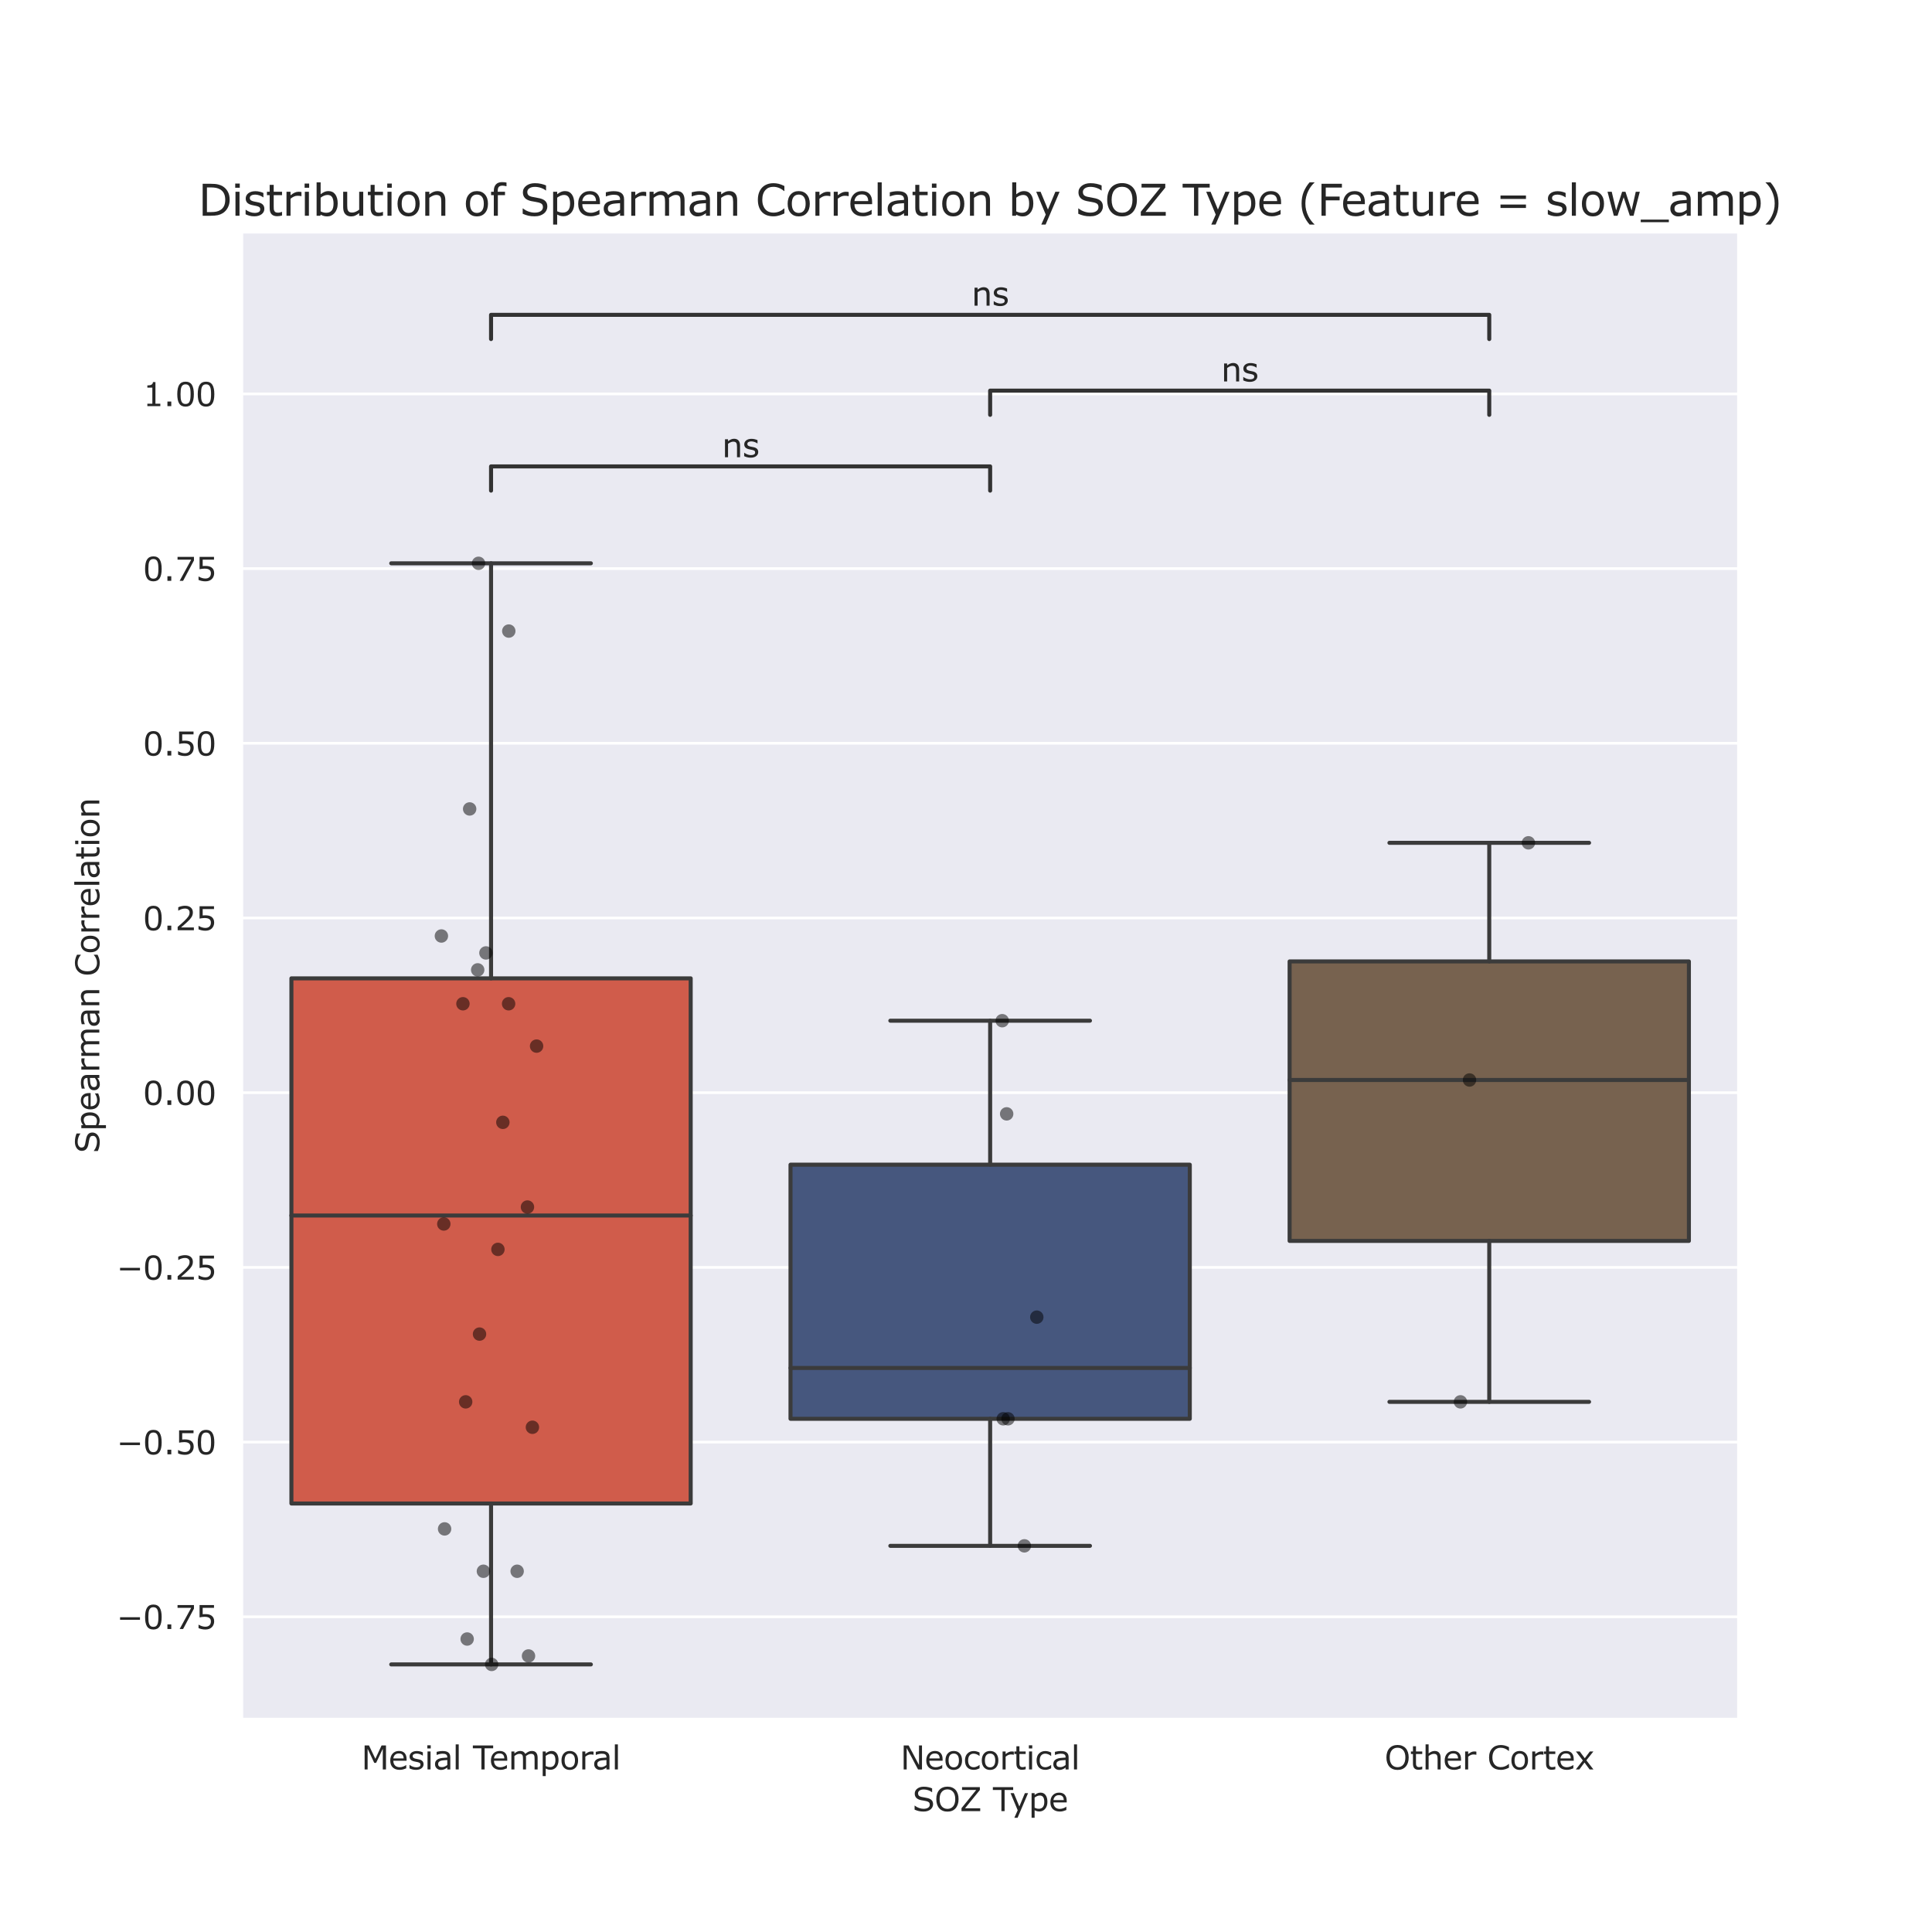 <?xml version="1.0" encoding="utf-8" standalone="no"?>
<!DOCTYPE svg PUBLIC "-//W3C//DTD SVG 1.1//EN"
  "http://www.w3.org/Graphics/SVG/1.1/DTD/svg11.dtd">
<svg xmlns:xlink="http://www.w3.org/1999/xlink" width="720pt" height="720pt" viewBox="0 0 720 720" xmlns="http://www.w3.org/2000/svg" version="1.1">
 <defs>
  <style type="text/css">*{stroke-linejoin: round; stroke-linecap: butt}</style>
 </defs>
 <g id="figure_1">
  <g id="patch_1">
   <path d="M 0 720 
L 720 720 
L 720 0 
L 0 0 
z
" style="fill: #ffffff"/>
  </g>
  <g id="axes_1">
   <g id="patch_2">
    <path d="M 90 640.8 
L 648 640.8 
L 648 86.4 
L 90 86.4 
z
" style="fill: #eaeaf2"/>
   </g>
   <g id="matplotlib.axis_1">
    <g id="xtick_1">
     <g id="text_1">
      <!-- Mesial Temporal -->
      <g style="fill: #262626" transform="translate(134.689 659.418) scale(0.12 -0.12)">
       <defs>
        <path id="Verdana-4d" d="M 4769 0 
L 4150 0 
L 4150 4009 
L 2856 1281 
L 2488 1281 
L 1203 4009 
L 1203 0 
L 625 0 
L 625 4653 
L 1469 4653 
L 2709 2063 
L 3909 4653 
L 4769 4653 
L 4769 0 
z
" transform="scale(0.016)"/>
        <path id="Verdana-65" d="M 3500 1684 
L 928 1684 
Q 928 1363 1025 1123 
Q 1122 884 1291 731 
Q 1453 581 1676 506 
Q 1900 431 2169 431 
Q 2525 431 2886 573 
Q 3247 716 3400 853 
L 3431 853 
L 3431 213 
Q 3134 88 2825 3 
Q 2516 -81 2175 -81 
Q 1306 -81 818 389 
Q 331 859 331 1725 
Q 331 2581 798 3084 
Q 1266 3588 2028 3588 
Q 2734 3588 3117 3175 
Q 3500 2763 3500 2003 
L 3500 1684 
z
M 2928 2134 
Q 2925 2597 2695 2850 
Q 2466 3103 1997 3103 
Q 1525 3103 1245 2825 
Q 966 2547 928 2134 
L 2928 2134 
z
" transform="scale(0.016)"/>
        <path id="Verdana-73" d="M 3072 1006 
Q 3072 528 2676 222 
Q 2281 -84 1597 -84 
Q 1209 -84 886 8 
Q 563 100 344 209 
L 344 869 
L 375 869 
Q 653 659 993 536 
Q 1334 413 1647 413 
Q 2034 413 2253 538 
Q 2472 663 2472 931 
Q 2472 1138 2353 1244 
Q 2234 1350 1897 1425 
Q 1772 1453 1570 1490 
Q 1369 1528 1203 1572 
Q 744 1694 551 1930 
Q 359 2166 359 2509 
Q 359 2725 448 2915 
Q 538 3106 719 3256 
Q 894 3403 1164 3489 
Q 1434 3575 1769 3575 
Q 2081 3575 2401 3498 
Q 2722 3422 2934 3313 
L 2934 2684 
L 2903 2684 
Q 2678 2850 2356 2964 
Q 2034 3078 1725 3078 
Q 1403 3078 1181 2954 
Q 959 2831 959 2588 
Q 959 2372 1094 2263 
Q 1225 2153 1519 2084 
Q 1681 2047 1882 2009 
Q 2084 1972 2219 1941 
Q 2628 1847 2850 1619 
Q 3072 1388 3072 1006 
z
" transform="scale(0.016)"/>
        <path id="Verdana-69" d="M 1209 4075 
L 547 4075 
L 547 4684 
L 1209 4684 
L 1209 4075 
z
M 1172 0 
L 584 0 
L 584 3491 
L 1172 3491 
L 1172 0 
z
" transform="scale(0.016)"/>
        <path id="Verdana-61" d="M 3291 0 
L 2706 0 
L 2706 372 
Q 2628 319 2495 223 
Q 2363 128 2238 72 
Q 2091 0 1900 -48 
Q 1709 -97 1453 -97 
Q 981 -97 653 215 
Q 325 528 325 1013 
Q 325 1409 495 1654 
Q 666 1900 981 2041 
Q 1300 2181 1747 2231 
Q 2194 2281 2706 2306 
L 2706 2397 
Q 2706 2597 2636 2728 
Q 2566 2859 2434 2934 
Q 2309 3006 2134 3031 
Q 1959 3056 1769 3056 
Q 1538 3056 1253 2995 
Q 969 2934 666 2819 
L 634 2819 
L 634 3416 
Q 806 3463 1131 3519 
Q 1456 3575 1772 3575 
Q 2141 3575 2414 3514 
Q 2688 3453 2888 3306 
Q 3084 3163 3187 2934 
Q 3291 2706 3291 2369 
L 3291 0 
z
M 2706 859 
L 2706 1831 
Q 2438 1816 2073 1784 
Q 1709 1753 1497 1694 
Q 1244 1622 1087 1470 
Q 931 1319 931 1053 
Q 931 753 1112 601 
Q 1294 450 1666 450 
Q 1975 450 2231 570 
Q 2488 691 2706 859 
z
" transform="scale(0.016)"/>
        <path id="Verdana-6c" d="M 1172 0 
L 584 0 
L 584 4863 
L 1172 4863 
L 1172 0 
z
" transform="scale(0.016)"/>
        <path id="Verdana-20" transform="scale(0.016)"/>
        <path id="Verdana-54" d="M 3944 4103 
L 2281 4103 
L 2281 0 
L 1663 0 
L 1663 4103 
L 0 4103 
L 0 4653 
L 3944 4653 
L 3944 4103 
z
" transform="scale(0.016)"/>
        <path id="Verdana-6d" d="M 5672 0 
L 5084 0 
L 5084 1988 
Q 5084 2213 5064 2422 
Q 5044 2631 4978 2756 
Q 4906 2891 4772 2959 
Q 4638 3028 4384 3028 
Q 4138 3028 3891 2904 
Q 3644 2781 3397 2591 
Q 3406 2519 3412 2423 
Q 3419 2328 3419 2234 
L 3419 0 
L 2831 0 
L 2831 1988 
Q 2831 2219 2811 2426 
Q 2791 2634 2725 2759 
Q 2653 2894 2518 2961 
Q 2384 3028 2131 3028 
Q 1891 3028 1648 2909 
Q 1406 2791 1166 2606 
L 1166 0 
L 578 0 
L 578 3491 
L 1166 3491 
L 1166 3103 
Q 1441 3331 1714 3459 
Q 1988 3588 2297 3588 
Q 2653 3588 2901 3438 
Q 3150 3288 3272 3022 
Q 3628 3322 3922 3455 
Q 4216 3588 4550 3588 
Q 5125 3588 5398 3239 
Q 5672 2891 5672 2266 
L 5672 0 
z
" transform="scale(0.016)"/>
        <path id="Verdana-70" d="M 3650 1788 
Q 3650 1363 3528 1011 
Q 3406 659 3184 416 
Q 2978 184 2698 57 
Q 2419 -69 2106 -69 
Q 1834 -69 1614 -9 
Q 1394 50 1166 175 
L 1166 -1288 
L 578 -1288 
L 578 3491 
L 1166 3491 
L 1166 3125 
Q 1400 3322 1692 3455 
Q 1984 3588 2316 3588 
Q 2947 3588 3298 3111 
Q 3650 2634 3650 1788 
z
M 3044 1772 
Q 3044 2403 2828 2715 
Q 2613 3028 2166 3028 
Q 1913 3028 1656 2918 
Q 1400 2809 1166 2631 
L 1166 653 
Q 1416 541 1595 500 
Q 1775 459 2003 459 
Q 2494 459 2769 790 
Q 3044 1122 3044 1772 
z
" transform="scale(0.016)"/>
        <path id="Verdana-6f" d="M 3553 1744 
Q 3553 891 3115 397 
Q 2678 -97 1944 -97 
Q 1203 -97 767 397 
Q 331 891 331 1744 
Q 331 2597 767 3092 
Q 1203 3588 1944 3588 
Q 2678 3588 3115 3092 
Q 3553 2597 3553 1744 
z
M 2947 1744 
Q 2947 2422 2681 2751 
Q 2416 3081 1944 3081 
Q 1466 3081 1202 2751 
Q 938 2422 938 1744 
Q 938 1088 1203 748 
Q 1469 409 1944 409 
Q 2413 409 2680 745 
Q 2947 1081 2947 1744 
z
" transform="scale(0.016)"/>
        <path id="Verdana-72" d="M 2756 2850 
L 2725 2850 
Q 2594 2881 2470 2895 
Q 2347 2909 2178 2909 
Q 1906 2909 1653 2789 
Q 1400 2669 1166 2478 
L 1166 0 
L 578 0 
L 578 3491 
L 1166 3491 
L 1166 2975 
Q 1516 3256 1783 3373 
Q 2050 3491 2328 3491 
Q 2481 3491 2550 3483 
Q 2619 3475 2756 3453 
L 2756 2850 
z
" transform="scale(0.016)"/>
       </defs>
       <use xlink:href="#Verdana-4d"/>
       <use xlink:href="#Verdana-65" x="84.277"/>
       <use xlink:href="#Verdana-73" x="143.848"/>
       <use xlink:href="#Verdana-69" x="195.947"/>
       <use xlink:href="#Verdana-61" x="223.389"/>
       <use xlink:href="#Verdana-6c" x="283.447"/>
       <use xlink:href="#Verdana-20" x="310.889"/>
       <use xlink:href="#Verdana-54" x="346.045"/>
       <use xlink:href="#Verdana-65" x="396.916"/>
       <use xlink:href="#Verdana-6d" x="456.486"/>
       <use xlink:href="#Verdana-70" x="553.752"/>
       <use xlink:href="#Verdana-6f" x="616.057"/>
       <use xlink:href="#Verdana-72" x="676.75"/>
       <use xlink:href="#Verdana-61" x="717.676"/>
       <use xlink:href="#Verdana-6c" x="777.734"/>
      </g>
     </g>
    </g>
    <g id="xtick_2">
     <g id="text_2">
      <!-- Neocortical -->
      <g style="fill: #262626" transform="translate(335.582 659.418) scale(0.12 -0.12)">
       <defs>
        <path id="Verdana-4e" d="M 4175 0 
L 3409 0 
L 1203 4163 
L 1203 0 
L 625 0 
L 625 4653 
L 1584 4653 
L 3597 853 
L 3597 4653 
L 4175 4653 
L 4175 0 
z
" transform="scale(0.016)"/>
        <path id="Verdana-63" d="M 3159 219 
Q 2866 78 2602 0 
Q 2338 -78 2041 -78 
Q 1663 -78 1347 33 
Q 1031 144 806 369 
Q 578 594 453 937 
Q 328 1281 328 1741 
Q 328 2597 798 3084 
Q 1269 3572 2041 3572 
Q 2341 3572 2630 3487 
Q 2919 3403 3159 3281 
L 3159 2628 
L 3128 2628 
Q 2859 2838 2573 2950 
Q 2288 3063 2016 3063 
Q 1516 3063 1227 2727 
Q 938 2391 938 1741 
Q 938 1109 1220 770 
Q 1503 431 2016 431 
Q 2194 431 2378 478 
Q 2563 525 2709 600 
Q 2838 666 2950 739 
Q 3063 813 3128 866 
L 3159 866 
L 3159 219 
z
" transform="scale(0.016)"/>
        <path id="Verdana-74" d="M 2391 31 
Q 2225 -13 2029 -41 
Q 1834 -69 1681 -69 
Q 1147 -69 869 218 
Q 591 506 591 1141 
L 591 2997 
L 194 2997 
L 194 3491 
L 591 3491 
L 591 4494 
L 1178 4494 
L 1178 3491 
L 2391 3491 
L 2391 2997 
L 1178 2997 
L 1178 1406 
Q 1178 1131 1190 976 
Q 1203 822 1278 688 
Q 1347 563 1467 505 
Q 1588 447 1834 447 
Q 1978 447 2134 489 
Q 2291 531 2359 559 
L 2391 559 
L 2391 31 
z
" transform="scale(0.016)"/>
       </defs>
       <use xlink:href="#Verdana-4e"/>
       <use xlink:href="#Verdana-65" x="74.805"/>
       <use xlink:href="#Verdana-6f" x="134.375"/>
       <use xlink:href="#Verdana-63" x="195.068"/>
       <use xlink:href="#Verdana-6f" x="247.168"/>
       <use xlink:href="#Verdana-72" x="307.861"/>
       <use xlink:href="#Verdana-74" x="350.537"/>
       <use xlink:href="#Verdana-69" x="389.941"/>
       <use xlink:href="#Verdana-63" x="417.383"/>
       <use xlink:href="#Verdana-61" x="469.482"/>
       <use xlink:href="#Verdana-6c" x="529.541"/>
      </g>
     </g>
    </g>
    <g id="xtick_3">
     <g id="text_3">
      <!-- Other Cortex -->
      <g style="fill: #262626" transform="translate(515.99 659.418) scale(0.12 -0.12)">
       <defs>
        <path id="Verdana-4f" d="M 4094 4119 
Q 4378 3806 4529 3353 
Q 4681 2900 4681 2325 
Q 4681 1750 4526 1295 
Q 4372 841 4094 538 
Q 3806 222 3414 62 
Q 3022 -97 2519 -97 
Q 2028 -97 1626 65 
Q 1225 228 944 538 
Q 663 847 511 1297 
Q 359 1747 359 2325 
Q 359 2894 509 3345 
Q 659 3797 947 4119 
Q 1222 4425 1630 4587 
Q 2038 4750 2519 4750 
Q 3019 4750 3417 4586 
Q 3816 4422 4094 4119 
z
M 4038 2325 
Q 4038 3231 3631 3723 
Q 3225 4216 2522 4216 
Q 1813 4216 1408 3723 
Q 1003 3231 1003 2325 
Q 1003 1409 1415 923 
Q 1828 438 2522 438 
Q 3216 438 3627 923 
Q 4038 1409 4038 2325 
z
" transform="scale(0.016)"/>
        <path id="Verdana-68" d="M 3497 0 
L 2909 0 
L 2909 1988 
Q 2909 2228 2881 2439 
Q 2853 2650 2778 2769 
Q 2700 2900 2553 2964 
Q 2406 3028 2172 3028 
Q 1931 3028 1668 2909 
Q 1406 2791 1166 2606 
L 1166 0 
L 578 0 
L 578 4863 
L 1166 4863 
L 1166 3103 
Q 1441 3331 1734 3459 
Q 2028 3588 2338 3588 
Q 2903 3588 3200 3247 
Q 3497 2906 3497 2266 
L 3497 0 
z
" transform="scale(0.016)"/>
        <path id="Verdana-43" d="M 4219 338 
Q 4047 263 3908 197 
Q 3769 131 3544 59 
Q 3353 0 3129 -42 
Q 2906 -84 2638 -84 
Q 2131 -84 1717 58 
Q 1303 200 997 503 
Q 697 800 528 1258 
Q 359 1716 359 2322 
Q 359 2897 521 3350 
Q 684 3803 991 4116 
Q 1288 4419 1708 4578 
Q 2128 4738 2641 4738 
Q 3016 4738 3389 4647 
Q 3763 4556 4219 4328 
L 4219 3594 
L 4172 3594 
Q 3788 3916 3409 4062 
Q 3031 4209 2600 4209 
Q 2247 4209 1964 4095 
Q 1681 3981 1459 3741 
Q 1244 3506 1123 3148 
Q 1003 2791 1003 2322 
Q 1003 1831 1136 1478 
Q 1269 1125 1478 903 
Q 1697 672 1989 561 
Q 2281 450 2606 450 
Q 3053 450 3443 603 
Q 3834 756 4175 1063 
L 4219 1063 
L 4219 338 
z
" transform="scale(0.016)"/>
        <path id="Verdana-78" d="M 3600 0 
L 2859 0 
L 1869 1341 
L 872 0 
L 188 0 
L 1550 1741 
L 200 3491 
L 941 3491 
L 1925 2172 
L 2913 3491 
L 3600 3491 
L 2228 1772 
L 3600 0 
z
" transform="scale(0.016)"/>
       </defs>
       <use xlink:href="#Verdana-4f"/>
       <use xlink:href="#Verdana-74" x="78.711"/>
       <use xlink:href="#Verdana-68" x="118.115"/>
       <use xlink:href="#Verdana-65" x="181.396"/>
       <use xlink:href="#Verdana-72" x="240.967"/>
       <use xlink:href="#Verdana-20" x="283.643"/>
       <use xlink:href="#Verdana-43" x="318.799"/>
       <use xlink:href="#Verdana-6f" x="388.623"/>
       <use xlink:href="#Verdana-72" x="449.316"/>
       <use xlink:href="#Verdana-74" x="491.992"/>
       <use xlink:href="#Verdana-65" x="531.396"/>
       <use xlink:href="#Verdana-78" x="590.967"/>
      </g>
     </g>
    </g>
    <g id="text_4">
     <!-- SOZ Type -->
     <g style="fill: #262626" transform="translate(340.039 674.951) scale(0.12 -0.12)">
      <defs>
       <path id="Verdana-53" d="M 4006 1328 
Q 4006 1056 3879 790 
Q 3753 525 3525 341 
Q 3275 141 2942 28 
Q 2609 -84 2141 -84 
Q 1638 -84 1236 9 
Q 834 103 419 288 
L 419 1063 
L 463 1063 
Q 816 769 1278 609 
Q 1741 450 2147 450 
Q 2722 450 3042 665 
Q 3363 881 3363 1241 
Q 3363 1550 3211 1697 
Q 3059 1844 2750 1925 
Q 2516 1988 2242 2028 
Q 1969 2069 1663 2131 
Q 1044 2263 745 2580 
Q 447 2897 447 3406 
Q 447 3991 940 4364 
Q 1434 4738 2194 4738 
Q 2684 4738 3093 4644 
Q 3503 4550 3819 4413 
L 3819 3681 
L 3775 3681 
Q 3509 3906 3076 4054 
Q 2644 4203 2191 4203 
Q 1694 4203 1392 3997 
Q 1091 3791 1091 3466 
Q 1091 3175 1241 3009 
Q 1391 2844 1769 2756 
Q 1969 2713 2337 2650 
Q 2706 2588 2963 2522 
Q 3481 2384 3743 2106 
Q 4006 1828 4006 1328 
z
" transform="scale(0.016)"/>
       <path id="Verdana-5a" d="M 4025 0 
L 394 0 
L 394 575 
L 3247 4103 
L 500 4103 
L 500 4653 
L 3956 4653 
L 3956 4094 
L 1075 550 
L 4025 550 
L 4025 0 
z
" transform="scale(0.016)"/>
       <path id="Verdana-79" d="M 3597 3491 
L 1559 -1288 
L 931 -1288 
L 1581 169 
L 191 3491 
L 828 3491 
L 1900 903 
L 2981 3491 
L 3597 3491 
z
" transform="scale(0.016)"/>
      </defs>
      <use xlink:href="#Verdana-53"/>
      <use xlink:href="#Verdana-4f" x="68.359"/>
      <use xlink:href="#Verdana-5a" x="146.07"/>
      <use xlink:href="#Verdana-20" x="214.576"/>
      <use xlink:href="#Verdana-54" x="249.732"/>
      <use xlink:href="#Verdana-79" x="301.604"/>
      <use xlink:href="#Verdana-70" x="360.783"/>
      <use xlink:href="#Verdana-65" x="423.088"/>
     </g>
    </g>
   </g>
   <g id="matplotlib.axis_2">
    <g id="ytick_1">
     <g id="line2d_1">
      <path d="M 90 602.527 
L 648 602.527 
" clip-path="url(#pdcf5c5a1f5)" style="fill: none; stroke: #ffffff; stroke-linecap: round"/>
     </g>
     <g id="text_5">
      <!-- −0.75 -->
      <g style="fill: #262626" transform="translate(43.426 607.086) scale(0.12 -0.12)">
       <defs>
        <path id="Verdana-2212" d="M 4550 1788 
L 688 1788 
L 688 2288 
L 4550 2288 
L 4550 1788 
z
" transform="scale(0.016)"/>
        <path id="Verdana-30" d="M 3647 2328 
Q 3647 1075 3255 489 
Q 2863 -97 2038 -97 
Q 1200 -97 814 497 
Q 428 1091 428 2322 
Q 428 3563 818 4155 
Q 1209 4747 2038 4747 
Q 2875 4747 3261 4145 
Q 3647 3544 3647 2328 
z
M 2825 909 
Q 2934 1163 2973 1505 
Q 3013 1847 3013 2328 
Q 3013 2803 2973 3153 
Q 2934 3503 2822 3747 
Q 2713 3988 2523 4109 
Q 2334 4231 2038 4231 
Q 1744 4231 1551 4109 
Q 1359 3988 1247 3741 
Q 1141 3509 1102 3137 
Q 1063 2766 1063 2322 
Q 1063 1834 1097 1506 
Q 1131 1178 1244 919 
Q 1347 675 1536 547 
Q 1725 419 2038 419 
Q 2331 419 2525 541 
Q 2719 663 2825 909 
z
" transform="scale(0.016)"/>
        <path id="Verdana-2e" d="M 1538 0 
L 791 0 
L 791 891 
L 1538 891 
L 1538 0 
z
" transform="scale(0.016)"/>
        <path id="Verdana-37" d="M 3666 3956 
L 1559 0 
L 891 0 
L 3131 4106 
L 481 4106 
L 481 4653 
L 3666 4653 
L 3666 3956 
z
" transform="scale(0.016)"/>
        <path id="Verdana-35" d="M 3616 1478 
Q 3616 1153 3497 856 
Q 3378 559 3172 356 
Q 2947 138 2636 20 
Q 2325 -97 1916 -97 
Q 1534 -97 1181 -17 
Q 828 63 584 175 
L 584 834 
L 628 834 
Q 884 672 1228 558 
Q 1572 444 1903 444 
Q 2125 444 2333 506 
Q 2541 569 2703 725 
Q 2841 859 2911 1046 
Q 2981 1234 2981 1481 
Q 2981 1722 2898 1887 
Q 2816 2053 2669 2153 
Q 2506 2272 2273 2320 
Q 2041 2369 1753 2369 
Q 1478 2369 1223 2331 
Q 969 2294 784 2256 
L 784 4653 
L 3584 4653 
L 3584 4106 
L 1388 4106 
L 1388 2869 
Q 1522 2881 1662 2887 
Q 1803 2894 1906 2894 
Q 2284 2894 2568 2830 
Q 2853 2766 3091 2603 
Q 3341 2431 3478 2159 
Q 3616 1888 3616 1478 
z
" transform="scale(0.016)"/>
       </defs>
       <use xlink:href="#Verdana-2212"/>
       <use xlink:href="#Verdana-30" x="81.836"/>
       <use xlink:href="#Verdana-2e" x="145.41"/>
       <use xlink:href="#Verdana-37" x="181.787"/>
       <use xlink:href="#Verdana-35" x="245.361"/>
      </g>
     </g>
    </g>
    <g id="ytick_2">
     <g id="line2d_2">
      <path d="M 90 537.422 
L 648 537.422 
" clip-path="url(#pdcf5c5a1f5)" style="fill: none; stroke: #ffffff; stroke-linecap: round"/>
     </g>
     <g id="text_6">
      <!-- −0.50 -->
      <g style="fill: #262626" transform="translate(43.426 541.981) scale(0.12 -0.12)">
       <use xlink:href="#Verdana-2212"/>
       <use xlink:href="#Verdana-30" x="81.836"/>
       <use xlink:href="#Verdana-2e" x="145.41"/>
       <use xlink:href="#Verdana-35" x="181.787"/>
       <use xlink:href="#Verdana-30" x="245.361"/>
      </g>
     </g>
    </g>
    <g id="ytick_3">
     <g id="line2d_3">
      <path d="M 90 472.318 
L 648 472.318 
" clip-path="url(#pdcf5c5a1f5)" style="fill: none; stroke: #ffffff; stroke-linecap: round"/>
     </g>
     <g id="text_7">
      <!-- −0.25 -->
      <g style="fill: #262626" transform="translate(43.426 476.877) scale(0.12 -0.12)">
       <defs>
        <path id="Verdana-32" d="M 3653 0 
L 503 0 
L 503 653 
Q 831 934 1161 1215 
Q 1491 1497 1775 1775 
Q 2375 2356 2597 2698 
Q 2819 3041 2819 3438 
Q 2819 3800 2580 4004 
Q 2341 4209 1913 4209 
Q 1628 4209 1297 4109 
Q 966 4009 650 3803 
L 619 3803 
L 619 4459 
Q 841 4569 1211 4659 
Q 1581 4750 1928 4750 
Q 2644 4750 3050 4404 
Q 3456 4059 3456 3469 
Q 3456 3203 3389 2973 
Q 3322 2744 3191 2538 
Q 3069 2344 2905 2156 
Q 2741 1969 2506 1741 
Q 2172 1413 1815 1105 
Q 1459 797 1150 534 
L 3653 534 
L 3653 0 
z
" transform="scale(0.016)"/>
       </defs>
       <use xlink:href="#Verdana-2212"/>
       <use xlink:href="#Verdana-30" x="81.836"/>
       <use xlink:href="#Verdana-2e" x="145.41"/>
       <use xlink:href="#Verdana-32" x="181.787"/>
       <use xlink:href="#Verdana-35" x="245.361"/>
      </g>
     </g>
    </g>
    <g id="ytick_4">
     <g id="line2d_4">
      <path d="M 90 407.213 
L 648 407.213 
" clip-path="url(#pdcf5c5a1f5)" style="fill: none; stroke: #ffffff; stroke-linecap: round"/>
     </g>
     <g id="text_8">
      <!-- 0.00 -->
      <g style="fill: #262626" transform="translate(53.247 411.772) scale(0.12 -0.12)">
       <use xlink:href="#Verdana-30"/>
       <use xlink:href="#Verdana-2e" x="63.574"/>
       <use xlink:href="#Verdana-30" x="99.951"/>
       <use xlink:href="#Verdana-30" x="163.525"/>
      </g>
     </g>
    </g>
    <g id="ytick_5">
     <g id="line2d_5">
      <path d="M 90 342.109 
L 648 342.109 
" clip-path="url(#pdcf5c5a1f5)" style="fill: none; stroke: #ffffff; stroke-linecap: round"/>
     </g>
     <g id="text_9">
      <!-- 0.25 -->
      <g style="fill: #262626" transform="translate(53.247 346.668) scale(0.12 -0.12)">
       <use xlink:href="#Verdana-30"/>
       <use xlink:href="#Verdana-2e" x="63.574"/>
       <use xlink:href="#Verdana-32" x="99.951"/>
       <use xlink:href="#Verdana-35" x="163.525"/>
      </g>
     </g>
    </g>
    <g id="ytick_6">
     <g id="line2d_6">
      <path d="M 90 277.005 
L 648 277.005 
" clip-path="url(#pdcf5c5a1f5)" style="fill: none; stroke: #ffffff; stroke-linecap: round"/>
     </g>
     <g id="text_10">
      <!-- 0.50 -->
      <g style="fill: #262626" transform="translate(53.247 281.564) scale(0.12 -0.12)">
       <use xlink:href="#Verdana-30"/>
       <use xlink:href="#Verdana-2e" x="63.574"/>
       <use xlink:href="#Verdana-35" x="99.951"/>
       <use xlink:href="#Verdana-30" x="163.525"/>
      </g>
     </g>
    </g>
    <g id="ytick_7">
     <g id="line2d_7">
      <path d="M 90 211.9 
L 648 211.9 
" clip-path="url(#pdcf5c5a1f5)" style="fill: none; stroke: #ffffff; stroke-linecap: round"/>
     </g>
     <g id="text_11">
      <!-- 0.75 -->
      <g style="fill: #262626" transform="translate(53.247 216.459) scale(0.12 -0.12)">
       <use xlink:href="#Verdana-30"/>
       <use xlink:href="#Verdana-2e" x="63.574"/>
       <use xlink:href="#Verdana-37" x="99.951"/>
       <use xlink:href="#Verdana-35" x="163.525"/>
      </g>
     </g>
    </g>
    <g id="ytick_8">
     <g id="line2d_8">
      <path d="M 90 146.796 
L 648 146.796 
" clip-path="url(#pdcf5c5a1f5)" style="fill: none; stroke: #ffffff; stroke-linecap: round"/>
     </g>
     <g id="text_12">
      <!-- 1.00 -->
      <g style="fill: #262626" transform="translate(53.247 151.355) scale(0.12 -0.12)">
       <defs>
        <path id="Verdana-31" d="M 3388 0 
L 869 0 
L 869 475 
L 1838 475 
L 1838 3594 
L 869 3594 
L 869 4019 
Q 1066 4019 1291 4051 
Q 1516 4084 1631 4147 
Q 1775 4225 1858 4345 
Q 1941 4466 1953 4669 
L 2438 4669 
L 2438 475 
L 3388 475 
L 3388 0 
z
" transform="scale(0.016)"/>
       </defs>
       <use xlink:href="#Verdana-31"/>
       <use xlink:href="#Verdana-2e" x="63.574"/>
       <use xlink:href="#Verdana-30" x="99.951"/>
       <use xlink:href="#Verdana-30" x="163.525"/>
      </g>
     </g>
    </g>
    <g id="text_13">
     <!-- Spearman Correlation -->
     <g style="fill: #262626" transform="translate(37.011 429.75) rotate(-90) scale(0.12 -0.12)">
      <defs>
       <path id="Verdana-6e" d="M 3497 0 
L 2909 0 
L 2909 1988 
Q 2909 2228 2881 2439 
Q 2853 2650 2778 2769 
Q 2700 2900 2553 2964 
Q 2406 3028 2172 3028 
Q 1931 3028 1668 2909 
Q 1406 2791 1166 2606 
L 1166 0 
L 578 0 
L 578 3491 
L 1166 3491 
L 1166 3103 
Q 1441 3331 1734 3459 
Q 2028 3588 2338 3588 
Q 2903 3588 3200 3247 
Q 3497 2906 3497 2266 
L 3497 0 
z
" transform="scale(0.016)"/>
      </defs>
      <use xlink:href="#Verdana-53"/>
      <use xlink:href="#Verdana-70" x="68.359"/>
      <use xlink:href="#Verdana-65" x="130.664"/>
      <use xlink:href="#Verdana-61" x="190.234"/>
      <use xlink:href="#Verdana-72" x="250.293"/>
      <use xlink:href="#Verdana-6d" x="292.969"/>
      <use xlink:href="#Verdana-61" x="390.234"/>
      <use xlink:href="#Verdana-6e" x="450.293"/>
      <use xlink:href="#Verdana-20" x="513.574"/>
      <use xlink:href="#Verdana-43" x="548.73"/>
      <use xlink:href="#Verdana-6f" x="618.555"/>
      <use xlink:href="#Verdana-72" x="679.248"/>
      <use xlink:href="#Verdana-72" x="721.924"/>
      <use xlink:href="#Verdana-65" x="764.6"/>
      <use xlink:href="#Verdana-6c" x="824.17"/>
      <use xlink:href="#Verdana-61" x="851.611"/>
      <use xlink:href="#Verdana-74" x="911.67"/>
      <use xlink:href="#Verdana-69" x="951.074"/>
      <use xlink:href="#Verdana-6f" x="978.516"/>
      <use xlink:href="#Verdana-6e" x="1039.209"/>
     </g>
    </g>
   </g>
   <g id="patch_3">
    <path d="M 108.6 560.307 
L 257.4 560.307 
L 257.4 364.6 
L 108.6 364.6 
L 108.6 560.307 
z
" clip-path="url(#pdcf5c5a1f5)" style="fill: #d05c4b; stroke: #3b3b3b; stroke-width: 1.5; stroke-linejoin: miter"/>
   </g>
   <g id="patch_4">
    <path d="M 294.6 528.742 
L 443.4 528.742 
L 443.4 434.044 
L 294.6 434.044 
L 294.6 528.742 
z
" clip-path="url(#pdcf5c5a1f5)" style="fill: #46577e; stroke: #3b3b3b; stroke-width: 1.5; stroke-linejoin: miter"/>
   </g>
   <g id="patch_5">
    <path d="M 480.6 462.453 
L 629.4 462.453 
L 629.4 358.287 
L 480.6 358.287 
L 480.6 462.453 
z
" clip-path="url(#pdcf5c5a1f5)" style="fill: #77624f; stroke: #3b3b3b; stroke-width: 1.5; stroke-linejoin: miter"/>
   </g>
   <g id="line2d_9">
    <path d="M 183 560.307 
L 183 620.282 
" clip-path="url(#pdcf5c5a1f5)" style="fill: none; stroke: #3b3b3b; stroke-width: 1.5; stroke-linecap: round"/>
   </g>
   <g id="line2d_10">
    <path d="M 183 364.6 
L 183 209.927 
" clip-path="url(#pdcf5c5a1f5)" style="fill: none; stroke: #3b3b3b; stroke-width: 1.5; stroke-linecap: round"/>
   </g>
   <g id="line2d_11">
    <path d="M 145.8 620.282 
L 220.2 620.282 
" clip-path="url(#pdcf5c5a1f5)" style="fill: none; stroke: #3b3b3b; stroke-width: 1.5; stroke-linecap: round"/>
   </g>
   <g id="line2d_12">
    <path d="M 145.8 209.927 
L 220.2 209.927 
" clip-path="url(#pdcf5c5a1f5)" style="fill: none; stroke: #3b3b3b; stroke-width: 1.5; stroke-linecap: round"/>
   </g>
   <g id="line2d_13">
    <path d="M 369 528.742 
L 369 576.09 
" clip-path="url(#pdcf5c5a1f5)" style="fill: none; stroke: #3b3b3b; stroke-width: 1.5; stroke-linecap: round"/>
   </g>
   <g id="line2d_14">
    <path d="M 369 434.044 
L 369 380.383 
" clip-path="url(#pdcf5c5a1f5)" style="fill: none; stroke: #3b3b3b; stroke-width: 1.5; stroke-linecap: round"/>
   </g>
   <g id="line2d_15">
    <path d="M 331.8 576.09 
L 406.2 576.09 
" clip-path="url(#pdcf5c5a1f5)" style="fill: none; stroke: #3b3b3b; stroke-width: 1.5; stroke-linecap: round"/>
   </g>
   <g id="line2d_16">
    <path d="M 331.8 380.383 
L 406.2 380.383 
" clip-path="url(#pdcf5c5a1f5)" style="fill: none; stroke: #3b3b3b; stroke-width: 1.5; stroke-linecap: round"/>
   </g>
   <g id="line2d_17">
    <path d="M 555 462.453 
L 555 522.428 
" clip-path="url(#pdcf5c5a1f5)" style="fill: none; stroke: #3b3b3b; stroke-width: 1.5; stroke-linecap: round"/>
   </g>
   <g id="line2d_18">
    <path d="M 555 358.287 
L 555 314.094 
" clip-path="url(#pdcf5c5a1f5)" style="fill: none; stroke: #3b3b3b; stroke-width: 1.5; stroke-linecap: round"/>
   </g>
   <g id="line2d_19">
    <path d="M 517.8 522.428 
L 592.2 522.428 
" clip-path="url(#pdcf5c5a1f5)" style="fill: none; stroke: #3b3b3b; stroke-width: 1.5; stroke-linecap: round"/>
   </g>
   <g id="line2d_20">
    <path d="M 517.8 314.094 
L 592.2 314.094 
" clip-path="url(#pdcf5c5a1f5)" style="fill: none; stroke: #3b3b3b; stroke-width: 1.5; stroke-linecap: round"/>
   </g>
   <g id="line2d_21">
    <path d="M 183 182.844 
L 183 173.816 
L 369 173.816 
L 369 182.844 
" style="fill: none; stroke: #333333; stroke-width: 1.5; stroke-linecap: round"/>
   </g>
   <g id="line2d_22">
    <path d="M 369 154.601 
L 369 145.573 
L 555 145.573 
L 555 154.601 
" style="fill: none; stroke: #333333; stroke-width: 1.5; stroke-linecap: round"/>
   </g>
   <g id="line2d_23">
    <path d="M 183 126.358 
L 183 117.331 
L 555 117.331 
L 555 126.358 
" style="fill: none; stroke: #333333; stroke-width: 1.5; stroke-linecap: round"/>
   </g>
   <g id="line2d_24">
    <path d="M 108.6 452.984 
L 257.4 452.984 
" clip-path="url(#pdcf5c5a1f5)" style="fill: none; stroke: #3b3b3b; stroke-width: 1.5; stroke-linecap: round"/>
   </g>
   <g id="line2d_25">
    <path d="M 294.6 509.802 
L 443.4 509.802 
" clip-path="url(#pdcf5c5a1f5)" style="fill: none; stroke: #3b3b3b; stroke-width: 1.5; stroke-linecap: round"/>
   </g>
   <g id="line2d_26">
    <path d="M 480.6 402.479 
L 629.4 402.479 
" clip-path="url(#pdcf5c5a1f5)" style="fill: none; stroke: #3b3b3b; stroke-width: 1.5; stroke-linecap: round"/>
   </g>
   <g id="patch_6">
    <path d="M 90 640.8 
L 90 86.4 
" style="fill: none; stroke: #ffffff; stroke-width: 1.25; stroke-linejoin: miter; stroke-linecap: square"/>
   </g>
   <g id="patch_7">
    <path d="M 648 640.8 
L 648 86.4 
" style="fill: none; stroke: #ffffff; stroke-width: 1.25; stroke-linejoin: miter; stroke-linecap: square"/>
   </g>
   <g id="patch_8">
    <path d="M 90 640.8 
L 648 640.8 
" style="fill: none; stroke: #ffffff; stroke-width: 1.25; stroke-linejoin: miter; stroke-linecap: square"/>
   </g>
   <g id="patch_9">
    <path d="M 90 86.4 
L 648 86.4 
" style="fill: none; stroke: #ffffff; stroke-width: 1.25; stroke-linejoin: miter; stroke-linecap: square"/>
   </g>
   <g id="PathCollection_1">
    <defs>
     <path id="C0_0_7ac5d31fb3" d="M 0 2.5 
C 0.663 2.5 1.299 2.237 1.768 1.768 
C 2.237 1.299 2.5 0.663 2.5 -0 
C 2.5 -0.663 2.237 -1.299 1.768 -1.768 
C 1.299 -2.237 0.663 -2.5 0 -2.5 
C -0.663 -2.5 -1.299 -2.237 -1.768 -1.768 
C -2.237 -1.299 -2.5 -0.663 -2.5 0 
C -2.5 0.663 -2.237 1.299 -1.768 1.768 
C -1.299 2.237 -0.663 2.5 0 2.5 
z
"/>
    </defs>
    <g clip-path="url(#pdcf5c5a1f5)">
     <use xlink:href="#C0_0_7ac5d31fb3" x="178.339" y="209.927" style="fill-opacity: 0.5"/>
    </g>
    <g clip-path="url(#pdcf5c5a1f5)">
     <use xlink:href="#C0_0_7ac5d31fb3" x="164.495" y="348.817" style="fill-opacity: 0.5"/>
    </g>
    <g clip-path="url(#pdcf5c5a1f5)">
     <use xlink:href="#C0_0_7ac5d31fb3" x="165.393" y="456.14" style="fill-opacity: 0.5"/>
    </g>
    <g clip-path="url(#pdcf5c5a1f5)">
     <use xlink:href="#C0_0_7ac5d31fb3" x="178.023" y="361.443" style="fill-opacity: 0.5"/>
    </g>
    <g clip-path="url(#pdcf5c5a1f5)">
     <use xlink:href="#C0_0_7ac5d31fb3" x="196.566" y="449.827" style="fill-opacity: 0.5"/>
    </g>
    <g clip-path="url(#pdcf5c5a1f5)">
     <use xlink:href="#C0_0_7ac5d31fb3" x="189.546" y="374.069" style="fill-opacity: 0.5"/>
    </g>
    <g clip-path="url(#pdcf5c5a1f5)">
     <use xlink:href="#C0_0_7ac5d31fb3" x="196.963" y="617.126" style="fill-opacity: 0.5"/>
    </g>
    <g clip-path="url(#pdcf5c5a1f5)">
     <use xlink:href="#C0_0_7ac5d31fb3" x="189.61" y="235.18" style="fill-opacity: 0.5"/>
    </g>
    <g clip-path="url(#pdcf5c5a1f5)">
     <use xlink:href="#C0_0_7ac5d31fb3" x="180.151" y="585.56" style="fill-opacity: 0.5"/>
    </g>
    <g clip-path="url(#pdcf5c5a1f5)">
     <use xlink:href="#C0_0_7ac5d31fb3" x="185.563" y="465.61" style="fill-opacity: 0.5"/>
    </g>
    <g clip-path="url(#pdcf5c5a1f5)">
     <use xlink:href="#C0_0_7ac5d31fb3" x="173.546" y="522.428" style="fill-opacity: 0.5"/>
    </g>
    <g clip-path="url(#pdcf5c5a1f5)">
     <use xlink:href="#C0_0_7ac5d31fb3" x="165.686" y="569.777" style="fill-opacity: 0.5"/>
    </g>
    <g clip-path="url(#pdcf5c5a1f5)">
     <use xlink:href="#C0_0_7ac5d31fb3" x="181.094" y="355.13" style="fill-opacity: 0.5"/>
    </g>
    <g clip-path="url(#pdcf5c5a1f5)">
     <use xlink:href="#C0_0_7ac5d31fb3" x="172.524" y="374.069" style="fill-opacity: 0.5"/>
    </g>
    <g clip-path="url(#pdcf5c5a1f5)">
     <use xlink:href="#C0_0_7ac5d31fb3" x="198.415" y="531.898" style="fill-opacity: 0.5"/>
    </g>
    <g clip-path="url(#pdcf5c5a1f5)">
     <use xlink:href="#C0_0_7ac5d31fb3" x="174.096" y="610.813" style="fill-opacity: 0.5"/>
    </g>
    <g clip-path="url(#pdcf5c5a1f5)">
     <use xlink:href="#C0_0_7ac5d31fb3" x="192.727" y="585.56" style="fill-opacity: 0.5"/>
    </g>
    <g clip-path="url(#pdcf5c5a1f5)">
     <use xlink:href="#C0_0_7ac5d31fb3" x="175.026" y="301.468" style="fill-opacity: 0.5"/>
    </g>
    <g clip-path="url(#pdcf5c5a1f5)">
     <use xlink:href="#C0_0_7ac5d31fb3" x="178.703" y="497.176" style="fill-opacity: 0.5"/>
    </g>
    <g clip-path="url(#pdcf5c5a1f5)">
     <use xlink:href="#C0_0_7ac5d31fb3" x="199.97" y="389.852" style="fill-opacity: 0.5"/>
    </g>
    <g clip-path="url(#pdcf5c5a1f5)">
     <use xlink:href="#C0_0_7ac5d31fb3" x="187.398" y="418.261" style="fill-opacity: 0.5"/>
    </g>
    <g clip-path="url(#pdcf5c5a1f5)">
     <use xlink:href="#C0_0_7ac5d31fb3" x="183.227" y="620.282" style="fill-opacity: 0.5"/>
    </g>
   </g>
   <g id="PathCollection_2">
    <defs>
     <path id="C1_0_66000c76ac" d="M 0 2.5 
C 0.663 2.5 1.299 2.237 1.768 1.768 
C 2.237 1.299 2.5 0.663 2.5 -0 
C 2.5 -0.663 2.237 -1.299 1.768 -1.768 
C 1.299 -2.237 0.663 -2.5 0 -2.5 
C -0.663 -2.5 -1.299 -2.237 -1.768 -1.768 
C -2.237 -1.299 -2.5 -0.663 -2.5 0 
C -2.5 0.663 -2.237 1.299 -1.768 1.768 
C -1.299 2.237 -0.663 2.5 0 2.5 
z
"/>
    </defs>
    <g clip-path="url(#pdcf5c5a1f5)">
     <use xlink:href="#C1_0_66000c76ac" x="373.499" y="380.383" style="fill-opacity: 0.5"/>
    </g>
    <g clip-path="url(#pdcf5c5a1f5)">
     <use xlink:href="#C1_0_66000c76ac" x="375.644" y="528.742" style="fill-opacity: 0.5"/>
    </g>
    <g clip-path="url(#pdcf5c5a1f5)">
     <use xlink:href="#C1_0_66000c76ac" x="375.152" y="415.105" style="fill-opacity: 0.5"/>
    </g>
    <g clip-path="url(#pdcf5c5a1f5)">
     <use xlink:href="#C1_0_66000c76ac" x="386.383" y="490.863" style="fill-opacity: 0.5"/>
    </g>
    <g clip-path="url(#pdcf5c5a1f5)">
     <use xlink:href="#C1_0_66000c76ac" x="373.87" y="528.742" style="fill-opacity: 0.5"/>
    </g>
    <g clip-path="url(#pdcf5c5a1f5)">
     <use xlink:href="#C1_0_66000c76ac" x="381.754" y="576.09" style="fill-opacity: 0.5"/>
    </g>
   </g>
   <g id="PathCollection_3">
    <defs>
     <path id="C2_0_28b88558a3" d="M 0 2.5 
C 0.663 2.5 1.299 2.237 1.768 1.768 
C 2.237 1.299 2.5 0.663 2.5 -0 
C 2.5 -0.663 2.237 -1.299 1.768 -1.768 
C 1.299 -2.237 0.663 -2.5 0 -2.5 
C -0.663 -2.5 -1.299 -2.237 -1.768 -1.768 
C -2.237 -1.299 -2.5 -0.663 -2.5 0 
C -2.5 0.663 -2.237 1.299 -1.768 1.768 
C -1.299 2.237 -0.663 2.5 0 2.5 
z
"/>
    </defs>
    <g clip-path="url(#pdcf5c5a1f5)">
     <use xlink:href="#C2_0_28b88558a3" x="544.266" y="522.428" style="fill-opacity: 0.5"/>
    </g>
    <g clip-path="url(#pdcf5c5a1f5)">
     <use xlink:href="#C2_0_28b88558a3" x="547.644" y="402.479" style="fill-opacity: 0.5"/>
    </g>
    <g clip-path="url(#pdcf5c5a1f5)">
     <use xlink:href="#C2_0_28b88558a3" x="569.603" y="314.094" style="fill-opacity: 0.5"/>
    </g>
   </g>
   <g id="text_14">
    <!-- ns -->
    <g style="fill: #262626" transform="translate(269.077 170.401) scale(0.12 -0.12)">
     <use xlink:href="#Verdana-6e"/>
     <use xlink:href="#Verdana-73" x="63.281"/>
    </g>
   </g>
   <g id="text_15">
    <!-- ns -->
    <g style="fill: #262626" transform="translate(455.077 142.158) scale(0.12 -0.12)">
     <use xlink:href="#Verdana-6e"/>
     <use xlink:href="#Verdana-73" x="63.281"/>
    </g>
   </g>
   <g id="text_16">
    <!-- ns -->
    <g style="fill: #262626" transform="translate(362.077 113.916) scale(0.12 -0.12)">
     <use xlink:href="#Verdana-6e"/>
     <use xlink:href="#Verdana-73" x="63.281"/>
    </g>
   </g>
   <g id="text_17">
    <!-- Distribution of Spearman Correlation by SOZ Type (Feature = slow_amp) -->
    <g style="fill: #262626" transform="translate(73.931 80.4) scale(0.16 -0.16)">
     <defs>
      <path id="Verdana-44" d="M 4556 2322 
Q 4556 1688 4279 1172 
Q 4003 656 3544 372 
Q 3225 175 2833 87 
Q 2441 0 1800 0 
L 625 0 
L 625 4653 
L 1788 4653 
Q 2469 4653 2870 4554 
Q 3272 4456 3550 4284 
Q 4025 3988 4290 3494 
Q 4556 3000 4556 2322 
z
M 3909 2331 
Q 3909 2878 3718 3253 
Q 3528 3628 3150 3844 
Q 2875 4000 2565 4061 
Q 2256 4122 1825 4122 
L 1244 4122 
L 1244 531 
L 1825 531 
Q 2272 531 2605 597 
Q 2938 663 3216 841 
Q 3563 1063 3736 1425 
Q 3909 1788 3909 2331 
z
" transform="scale(0.016)"/>
      <path id="Verdana-62" d="M 3650 1772 
Q 3650 1334 3526 984 
Q 3403 634 3194 397 
Q 2972 150 2706 26 
Q 2441 -97 2122 -97 
Q 1825 -97 1603 -26 
Q 1381 44 1166 163 
L 1128 0 
L 578 0 
L 578 4863 
L 1166 4863 
L 1166 3125 
Q 1413 3328 1691 3458 
Q 1969 3588 2316 3588 
Q 2934 3588 3292 3113 
Q 3650 2638 3650 1772 
z
M 3044 1756 
Q 3044 2381 2837 2704 
Q 2631 3028 2172 3028 
Q 1916 3028 1653 2917 
Q 1391 2806 1166 2631 
L 1166 631 
Q 1416 519 1595 475 
Q 1775 431 2003 431 
Q 2491 431 2767 751 
Q 3044 1072 3044 1756 
z
" transform="scale(0.016)"/>
      <path id="Verdana-75" d="M 3472 0 
L 2884 0 
L 2884 388 
Q 2588 153 2316 28 
Q 2044 -97 1716 -97 
Q 1166 -97 859 239 
Q 553 575 553 1225 
L 553 3491 
L 1141 3491 
L 1141 1503 
Q 1141 1238 1166 1048 
Q 1191 859 1272 725 
Q 1356 588 1490 525 
Q 1625 463 1881 463 
Q 2109 463 2379 581 
Q 2650 700 2884 884 
L 2884 3491 
L 3472 3491 
L 3472 0 
z
" transform="scale(0.016)"/>
      <path id="Verdana-66" d="M 2456 4294 
L 2425 4294 
Q 2328 4322 2172 4351 
Q 2016 4381 1897 4381 
Q 1519 4381 1348 4214 
Q 1178 4047 1178 3609 
L 1178 3491 
L 2238 3491 
L 2238 2997 
L 1197 2997 
L 1197 0 
L 609 0 
L 609 2997 
L 213 2997 
L 213 3491 
L 609 3491 
L 609 3606 
Q 609 4228 918 4561 
Q 1228 4894 1813 4894 
Q 2009 4894 2167 4875 
Q 2325 4856 2456 4831 
L 2456 4294 
z
" transform="scale(0.016)"/>
      <path id="Verdana-28" d="M 2447 -1288 
L 1731 -1288 
Q 1178 -653 872 97 
Q 566 847 566 1788 
Q 566 2728 872 3478 
Q 1178 4228 1731 4863 
L 2447 4863 
L 2447 4831 
Q 2194 4603 1964 4304 
Q 1734 4006 1538 3609 
Q 1350 3225 1233 2762 
Q 1116 2300 1116 1788 
Q 1116 1253 1230 809 
Q 1344 366 1538 -34 
Q 1725 -419 1965 -730 
Q 2206 -1041 2447 -1256 
L 2447 -1288 
z
" transform="scale(0.016)"/>
      <path id="Verdana-46" d="M 3597 4103 
L 1244 4103 
L 1244 2791 
L 3266 2791 
L 3266 2241 
L 1244 2241 
L 1244 0 
L 625 0 
L 625 4653 
L 3597 4653 
L 3597 4103 
z
" transform="scale(0.016)"/>
      <path id="Verdana-3d" d="M 4472 2444 
L 766 2444 
L 766 2944 
L 4472 2944 
L 4472 2444 
z
M 4472 1131 
L 766 1131 
L 766 1631 
L 4472 1631 
L 4472 1131 
z
" transform="scale(0.016)"/>
      <path id="Verdana-77" d="M 4969 3491 
L 4059 0 
L 3516 0 
L 2619 2691 
L 1728 0 
L 1188 0 
L 269 3491 
L 881 3491 
L 1522 788 
L 2394 3491 
L 2878 3491 
L 3772 788 
L 4378 3491 
L 4969 3491 
z
" transform="scale(0.016)"/>
      <path id="Verdana-5f" d="M 4081 -938 
L -13 -938 
L -13 -563 
L 4081 -563 
L 4081 -938 
z
" transform="scale(0.016)"/>
      <path id="Verdana-29" d="M 2341 1788 
Q 2341 847 2034 97 
Q 1728 -653 1175 -1288 
L 459 -1288 
L 459 -1256 
Q 700 -1041 942 -730 
Q 1184 -419 1369 -34 
Q 1563 366 1677 809 
Q 1791 1253 1791 1788 
Q 1791 2300 1675 2762 
Q 1559 3225 1369 3609 
Q 1172 4006 942 4304 
Q 713 4603 459 4831 
L 459 4863 
L 1175 4863 
Q 1728 4228 2034 3478 
Q 2341 2728 2341 1788 
z
" transform="scale(0.016)"/>
     </defs>
     <use xlink:href="#Verdana-44"/>
     <use xlink:href="#Verdana-69" x="77.051"/>
     <use xlink:href="#Verdana-73" x="104.492"/>
     <use xlink:href="#Verdana-74" x="156.592"/>
     <use xlink:href="#Verdana-72" x="195.996"/>
     <use xlink:href="#Verdana-69" x="238.672"/>
     <use xlink:href="#Verdana-62" x="266.113"/>
     <use xlink:href="#Verdana-75" x="328.418"/>
     <use xlink:href="#Verdana-74" x="391.699"/>
     <use xlink:href="#Verdana-69" x="431.104"/>
     <use xlink:href="#Verdana-6f" x="458.545"/>
     <use xlink:href="#Verdana-6e" x="519.238"/>
     <use xlink:href="#Verdana-20" x="582.52"/>
     <use xlink:href="#Verdana-6f" x="617.676"/>
     <use xlink:href="#Verdana-66" x="678.369"/>
     <use xlink:href="#Verdana-20" x="713.525"/>
     <use xlink:href="#Verdana-53" x="748.682"/>
     <use xlink:href="#Verdana-70" x="817.041"/>
     <use xlink:href="#Verdana-65" x="879.346"/>
     <use xlink:href="#Verdana-61" x="938.916"/>
     <use xlink:href="#Verdana-72" x="998.975"/>
     <use xlink:href="#Verdana-6d" x="1041.65"/>
     <use xlink:href="#Verdana-61" x="1138.916"/>
     <use xlink:href="#Verdana-6e" x="1198.975"/>
     <use xlink:href="#Verdana-20" x="1262.256"/>
     <use xlink:href="#Verdana-43" x="1297.412"/>
     <use xlink:href="#Verdana-6f" x="1367.236"/>
     <use xlink:href="#Verdana-72" x="1427.93"/>
     <use xlink:href="#Verdana-72" x="1470.605"/>
     <use xlink:href="#Verdana-65" x="1513.281"/>
     <use xlink:href="#Verdana-6c" x="1572.852"/>
     <use xlink:href="#Verdana-61" x="1600.293"/>
     <use xlink:href="#Verdana-74" x="1660.352"/>
     <use xlink:href="#Verdana-69" x="1699.756"/>
     <use xlink:href="#Verdana-6f" x="1727.197"/>
     <use xlink:href="#Verdana-6e" x="1787.891"/>
     <use xlink:href="#Verdana-20" x="1851.172"/>
     <use xlink:href="#Verdana-62" x="1886.328"/>
     <use xlink:href="#Verdana-79" x="1948.383"/>
     <use xlink:href="#Verdana-20" x="2007.562"/>
     <use xlink:href="#Verdana-53" x="2042.719"/>
     <use xlink:href="#Verdana-4f" x="2111.078"/>
     <use xlink:href="#Verdana-5a" x="2188.789"/>
     <use xlink:href="#Verdana-20" x="2257.295"/>
     <use xlink:href="#Verdana-54" x="2292.451"/>
     <use xlink:href="#Verdana-79" x="2344.322"/>
     <use xlink:href="#Verdana-70" x="2403.502"/>
     <use xlink:href="#Verdana-65" x="2465.807"/>
     <use xlink:href="#Verdana-20" x="2525.377"/>
     <use xlink:href="#Verdana-28" x="2560.533"/>
     <use xlink:href="#Verdana-46" x="2605.943"/>
     <use xlink:href="#Verdana-65" x="2660.914"/>
     <use xlink:href="#Verdana-61" x="2720.484"/>
     <use xlink:href="#Verdana-74" x="2780.543"/>
     <use xlink:href="#Verdana-75" x="2819.947"/>
     <use xlink:href="#Verdana-72" x="2883.229"/>
     <use xlink:href="#Verdana-65" x="2925.904"/>
     <use xlink:href="#Verdana-20" x="2985.475"/>
     <use xlink:href="#Verdana-3d" x="3020.631"/>
     <use xlink:href="#Verdana-20" x="3102.467"/>
     <use xlink:href="#Verdana-73" x="3137.623"/>
     <use xlink:href="#Verdana-6c" x="3189.723"/>
     <use xlink:href="#Verdana-6f" x="3217.164"/>
     <use xlink:href="#Verdana-77" x="3277.857"/>
     <use xlink:href="#Verdana-5f" x="3359.693"/>
     <use xlink:href="#Verdana-61" x="3423.268"/>
     <use xlink:href="#Verdana-6d" x="3483.326"/>
     <use xlink:href="#Verdana-70" x="3580.592"/>
     <use xlink:href="#Verdana-29" x="3642.896"/>
    </g>
   </g>
  </g>
 </g>
 <defs>
  <clipPath id="pdcf5c5a1f5">
   <rect x="90" y="86.4" width="558" height="554.4"/>
  </clipPath>
 </defs>
</svg>
